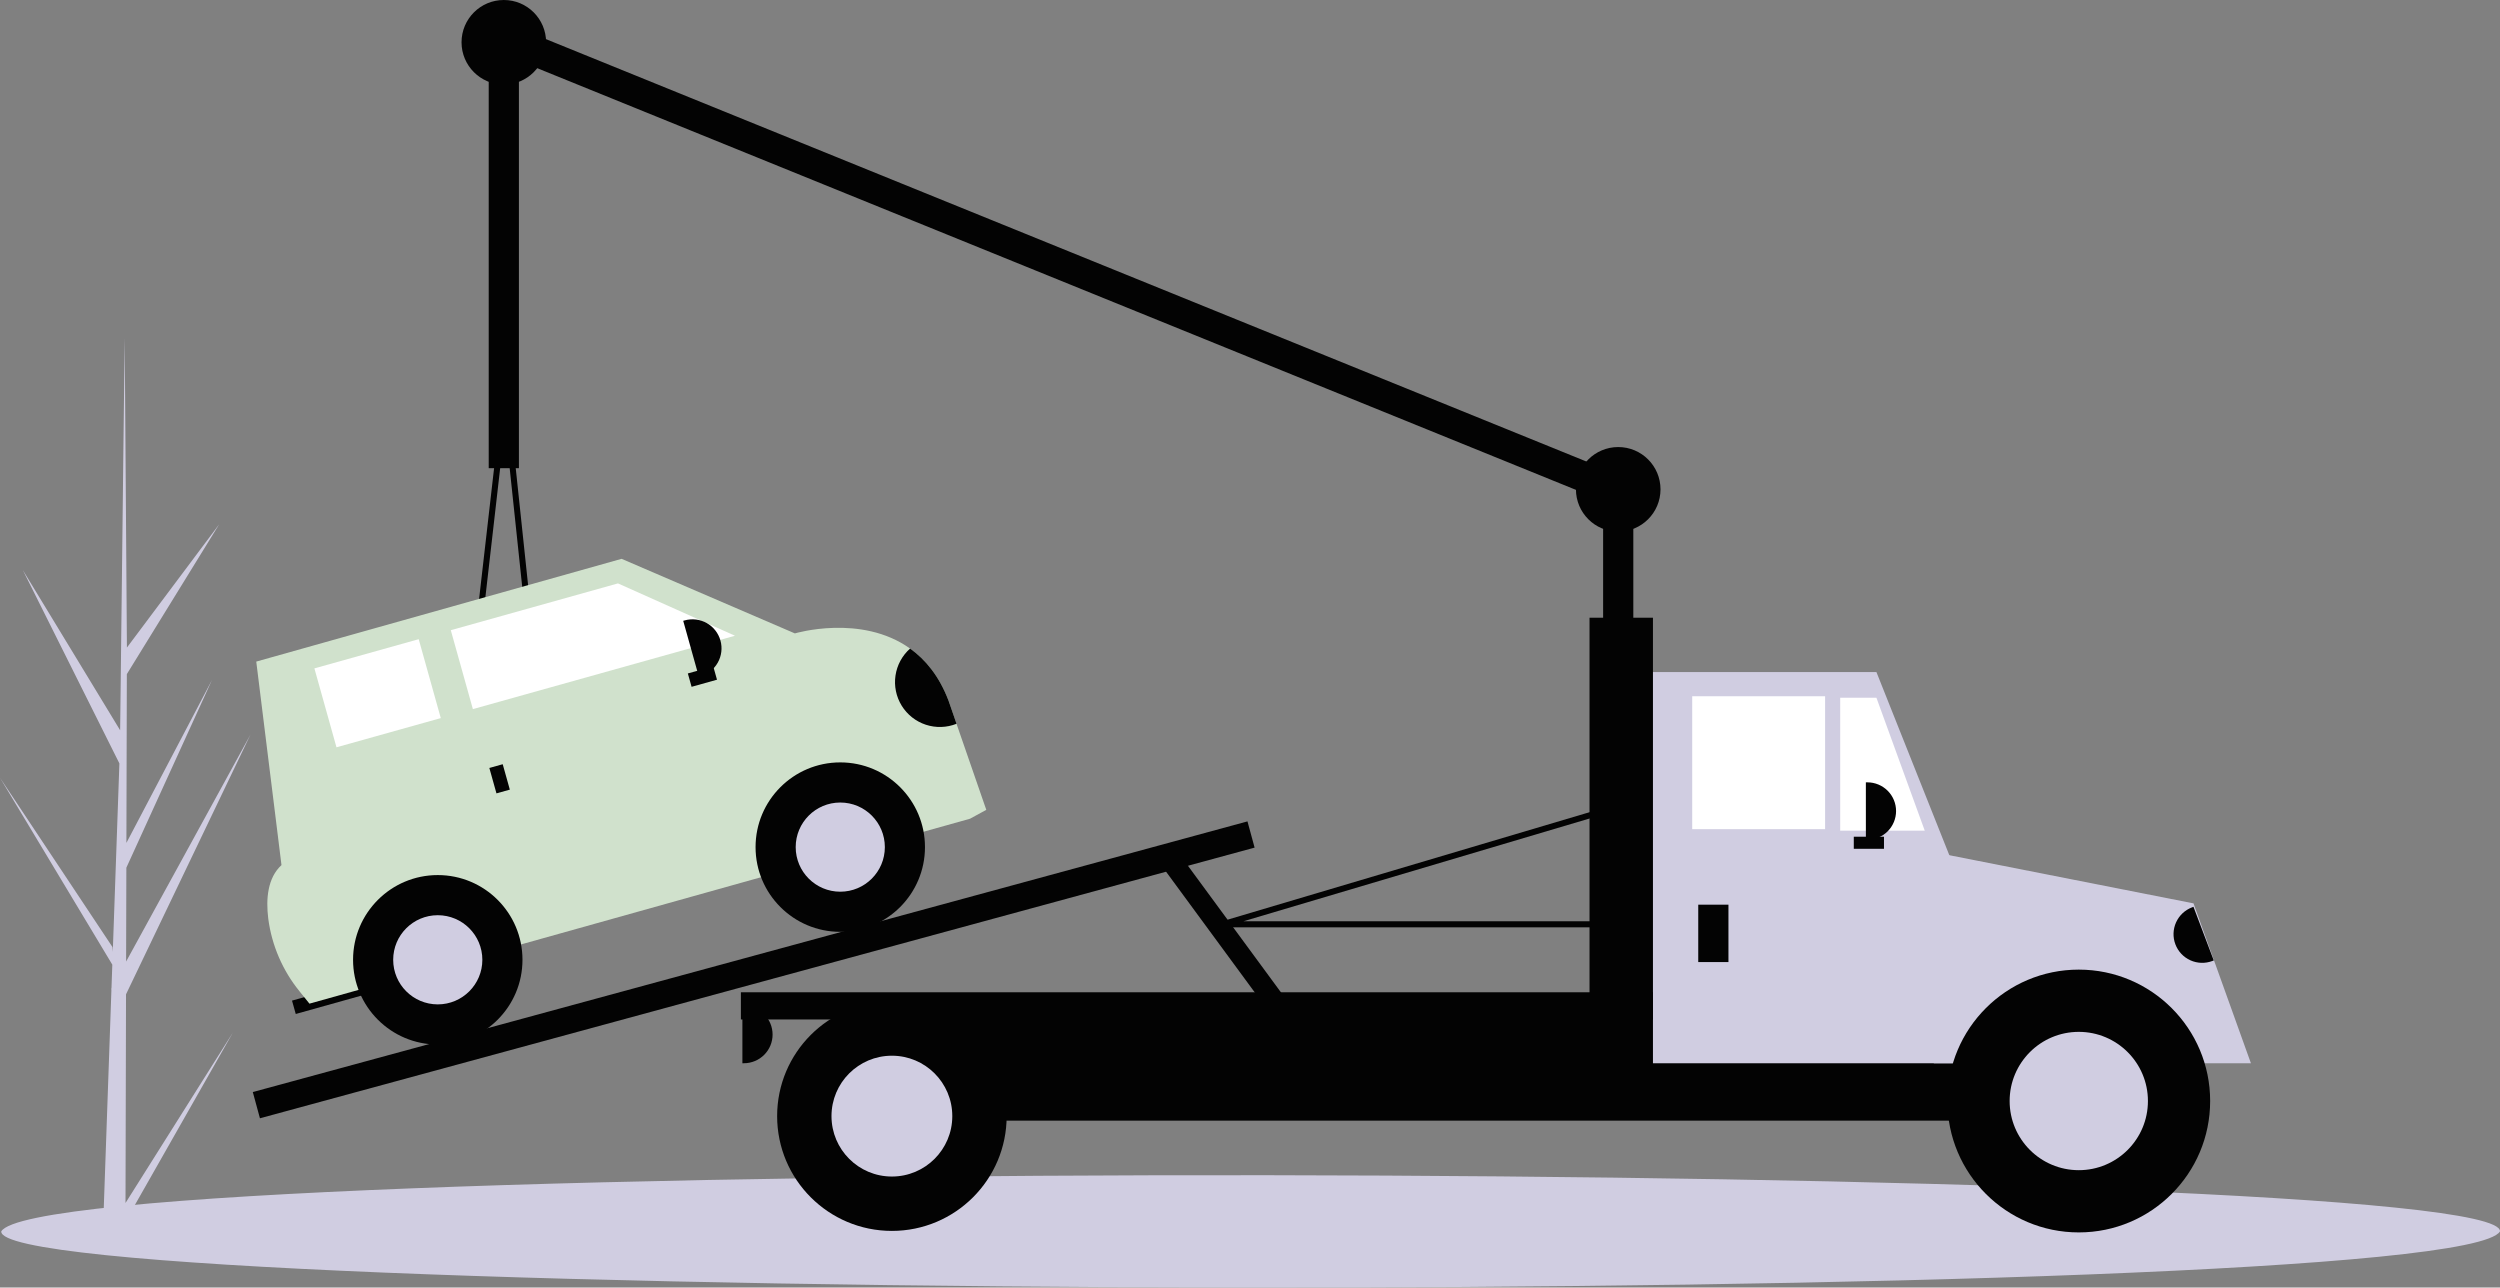 <svg width="732" height="377" viewBox="0 0 732 377" fill="none" xmlns="http://www.w3.org/2000/svg">
<rect x="0" y="0" width="732" height="377" fill="#808080" stroke="none"/>
<g clip-path="url(#clip0_211_3283)">
<path d="M36.748 352.235L68.202 302.31L36.731 357.674L36.715 363.362C34.471 363.336 32.249 363.25 30.051 363.104L32.617 290.027L32.583 289.463L32.641 289.355L32.886 282.45L0 227.734L32.921 277.281L33.02 278.741L34.958 223.53L6.685 166.918L35.179 213.828L36.504 99.389L36.51 99.008L36.515 99.382L37.16 189.611L64.177 153.509L37.137 197.383L37.011 246.801L62.078 199.073L36.997 254.065L36.924 281.544L73.337 215.086L36.899 291.132L36.748 352.235Z" fill="#D0CDE1"/>
<path d="M478.236 141.51H469.394V204.305H478.236V141.51Z" fill="#030303"/>
<path d="M151.028 7.875L147.702 16.069L474.928 148.913L478.254 140.718L151.028 7.875Z" fill="#030303"/>
<path d="M731.999 360.549C718.304 383.434 -0.723 381.514 0.365 360.549C14.063 337.663 733.089 339.584 731.999 360.549Z" fill="#D0CDE1"/>
<path d="M641.828 267.984H564.896V298.056H641.828V267.984Z" fill="#030303"/>
<path d="M634.754 294.518H255.399V328.126H634.754V294.518Z" fill="#030303"/>
<path d="M572.412 311.321H481.331V196.787H549.421L572.412 254.555V311.321Z" fill="#D0CDE1"/>
<path d="M534.388 203.862H495.479V242.778H534.388V203.862Z" fill="white"/>
<path d="M563.568 243.221H538.809V204.306H549.42L563.568 243.221Z" fill="white"/>
<path d="M506.09 264.889H497.248V281.693H506.09V264.889Z" fill="#030303"/>
<path d="M546.325 229.069H546.768C547.871 229.069 548.964 229.286 549.983 229.708C551.002 230.13 551.929 230.749 552.709 231.529C553.489 232.31 554.108 233.236 554.53 234.256C554.952 235.275 555.169 236.368 555.168 237.472C555.168 239.699 554.284 241.835 552.709 243.41C551.134 244.985 548.998 245.87 546.771 245.87H546.329L546.325 229.069Z" fill="#030303"/>
<path d="M217.373 294.518H217.816C220.043 294.518 222.178 295.402 223.753 296.977C225.328 298.552 226.213 300.689 226.213 302.916C226.213 304.019 225.995 305.112 225.573 306.131C225.151 307.15 224.532 308.076 223.752 308.856C222.972 309.636 222.046 310.255 221.026 310.676C220.007 311.098 218.915 311.315 217.812 311.315H217.373V294.518Z" fill="#030303"/>
<path d="M607.782 294.392C621.257 294.392 633.378 300.921 641.788 311.323H659.07L642.268 264.51L564.01 249.075L566.221 311.322H573.775C582.186 300.921 594.306 294.392 607.782 294.392Z" fill="#D0CDE1"/>
<path d="M608.667 360.851C629.911 360.851 647.133 343.626 647.133 322.378C647.133 301.129 629.911 283.904 608.667 283.904C587.422 283.904 570.2 301.129 570.2 322.378C570.2 343.626 587.422 360.851 608.667 360.851Z" fill="#030303"/>
<path d="M608.667 342.628C619.849 342.628 628.913 333.562 628.913 322.378C628.913 311.195 619.849 302.129 608.667 302.129C597.486 302.129 588.422 311.195 588.422 322.378C588.422 333.562 597.486 342.628 608.667 342.628Z" fill="#D0CDE1"/>
<path d="M261.147 360.409C279.705 360.409 294.749 345.362 294.749 326.8C294.749 308.239 279.705 293.191 261.147 293.191C242.588 293.191 227.544 308.239 227.544 326.8C227.544 345.362 242.588 360.409 261.147 360.409Z" fill="#030303"/>
<path d="M261.147 344.489C270.914 344.489 278.832 336.569 278.832 326.8C278.832 317.031 270.914 309.111 261.147 309.111C251.379 309.111 243.461 317.031 243.461 326.8C243.461 336.569 251.379 344.489 261.147 344.489Z" fill="#D0CDE1"/>
<path d="M483.984 180.867H465.414V314.86H483.984V180.867Z" fill="#030303"/>
<path d="M483.984 290.538H216.933V298.498H483.984V290.538Z" fill="#030303"/>
<path d="M365.258 240.501L74.02 319.752L76.11 327.432L367.347 248.181L365.258 240.501Z" fill="#030303"/>
<path d="M345.376 250.158L340.389 253.824L371.026 295.523L376.014 291.857L345.376 250.158Z" fill="#030303"/>
<path d="M551.63 244.989H542.788V248.527H551.63V244.989Z" fill="#030303"/>
<path d="M473.815 271.522H357.975C357.762 271.522 357.557 271.446 357.396 271.306C357.236 271.167 357.13 270.975 357.1 270.765C357.069 270.554 357.116 270.34 357.23 270.161C357.345 269.982 357.52 269.85 357.724 269.79L470.911 236.181C471.037 236.144 471.17 236.135 471.301 236.155C471.431 236.176 471.555 236.225 471.663 236.3C471.772 236.375 471.862 236.473 471.928 236.587C471.994 236.701 472.034 236.828 472.044 236.96L474.697 270.568C474.706 270.69 474.691 270.812 474.651 270.928C474.611 271.043 474.547 271.149 474.464 271.238C474.382 271.328 474.281 271.399 474.169 271.448C474.058 271.497 473.937 271.522 473.815 271.522ZM364.06 269.753H472.856L470.365 238.188L364.06 269.753Z" fill="#030303"/>
<path d="M160.127 232.607H160.119L134.734 232.368C134.61 232.367 134.487 232.34 134.375 232.288C134.262 232.237 134.161 232.162 134.079 232.069C133.997 231.976 133.935 231.867 133.898 231.749C133.861 231.631 133.849 231.506 133.863 231.383L147.052 116.273C147.077 116.058 147.18 115.859 147.341 115.714C147.503 115.57 147.712 115.49 147.929 115.489H147.932C148.15 115.49 148.36 115.571 148.522 115.718C148.683 115.864 148.785 116.064 148.808 116.281L161.002 231.628C161.015 231.751 161.002 231.875 160.964 231.993C160.926 232.111 160.864 232.219 160.781 232.311C160.699 232.403 160.598 232.477 160.485 232.528C160.372 232.578 160.25 232.605 160.126 232.605L160.127 232.607ZM135.732 230.609L159.143 230.828L147.897 124.452L135.732 230.609Z" fill="#030303"/>
<path d="M648.19 281.221L647.777 281.377C645.694 282.166 643.384 282.095 641.354 281.18C639.325 280.265 637.741 278.58 636.953 276.498C636.165 274.415 636.236 272.105 637.151 270.074C638.066 268.044 639.749 266.461 641.832 265.672L642.245 265.515L648.19 281.221Z" fill="#030303"/>
<path d="M110.167 286.072L85.501 292.978L86.597 296.893L111.263 289.988L110.167 286.072Z" fill="#030303"/>
<path d="M288.786 237.121L284.024 239.721L90.607 293.869L87.735 290.301C82.759 284.196 79.579 276.826 78.549 269.017C77.819 263.186 78.352 257.04 82.419 253.299L75.032 193.713L182.003 163.624L232.739 185.46C232.739 185.46 252.173 179.652 266.473 189.901C271 193.148 275.016 198.003 277.729 205.169L280.066 211.926L288.786 237.121Z" fill="#D0E1CC"/>
<path d="M246.03 272.841C259.728 272.841 270.832 261.735 270.832 248.035C270.832 234.335 259.728 223.229 246.03 223.229C232.333 223.229 221.229 234.335 221.229 248.035C221.229 261.735 232.333 272.841 246.03 272.841Z" fill="#030303"/>
<path d="M246.031 261.091C253.24 261.091 259.084 255.246 259.084 248.035C259.084 240.825 253.24 234.979 246.031 234.979C238.822 234.979 232.978 240.825 232.978 248.035C232.978 255.246 238.822 261.091 246.031 261.091Z" fill="#D0CDE1"/>
<path d="M128.179 305.835C141.876 305.835 152.981 294.728 152.981 281.028C152.981 267.328 141.876 256.222 128.179 256.222C114.481 256.222 103.377 267.328 103.377 281.028C103.377 294.728 114.481 305.835 128.179 305.835Z" fill="#030303"/>
<path d="M128.178 294.084C135.387 294.084 141.232 288.239 141.232 281.028C141.232 273.818 135.387 267.973 128.178 267.973C120.969 267.973 115.125 273.818 115.125 281.028C115.125 288.239 120.969 294.084 128.178 294.084Z" fill="#D0CDE1"/>
<path d="M215.2 186.144L138.459 207.627L131.993 184.522L180.938 170.819L215.2 186.144Z" fill="white"/>
<path d="M122.596 187.154L92.056 195.704L98.522 218.809L129.061 210.259L122.596 187.154Z" fill="white"/>
<path d="M147.195 223.764L143.28 224.86L145.363 232.301L149.278 231.205L147.195 223.764Z" fill="#030303"/>
<path d="M209.936 199.018L208.84 195.103L201.401 197.185L202.496 201.101L209.936 199.018Z" fill="#030303"/>
<path d="M200.043 181.773L200.474 181.653C202.644 181.045 204.967 181.325 206.931 182.43C208.896 183.535 210.34 185.376 210.948 187.547C211.555 189.717 211.276 192.041 210.171 194.005C209.065 195.97 207.225 197.415 205.055 198.022L204.624 198.143L200.043 181.773Z" fill="#030303"/>
<path d="M280.071 211.922C277.199 213.071 274.015 213.169 271.078 212.2C268.141 211.231 265.641 209.257 264.016 206.625C262.392 203.993 261.748 200.872 262.199 197.812C262.649 194.752 264.164 191.949 266.478 189.896C271.005 193.143 275.021 197.999 277.734 205.165L280.071 211.922Z" fill="#030303"/>
<path d="M151.938 7.96H143.096V137.088H151.938V7.96Z" fill="#030303"/>
<path d="M147.517 24.765C154.354 24.765 159.897 19.221 159.897 12.382C159.897 5.544 154.354 0 147.517 0C140.679 0 135.137 5.544 135.137 12.382C135.137 19.221 140.679 24.765 147.517 24.765Z" fill="#030303"/>
<path d="M473.816 155.661C480.653 155.661 486.196 150.117 486.196 143.279C486.196 136.44 480.653 130.896 473.816 130.896C466.978 130.896 461.436 136.44 461.436 143.279C461.436 150.117 466.978 155.661 473.816 155.661Z" fill="#030303"/>
</g>
<defs>
<clipPath id="clip0_211_3283">
<rect width="732" height="377" fill="white"/>
</clipPath>
</defs>
</svg>
